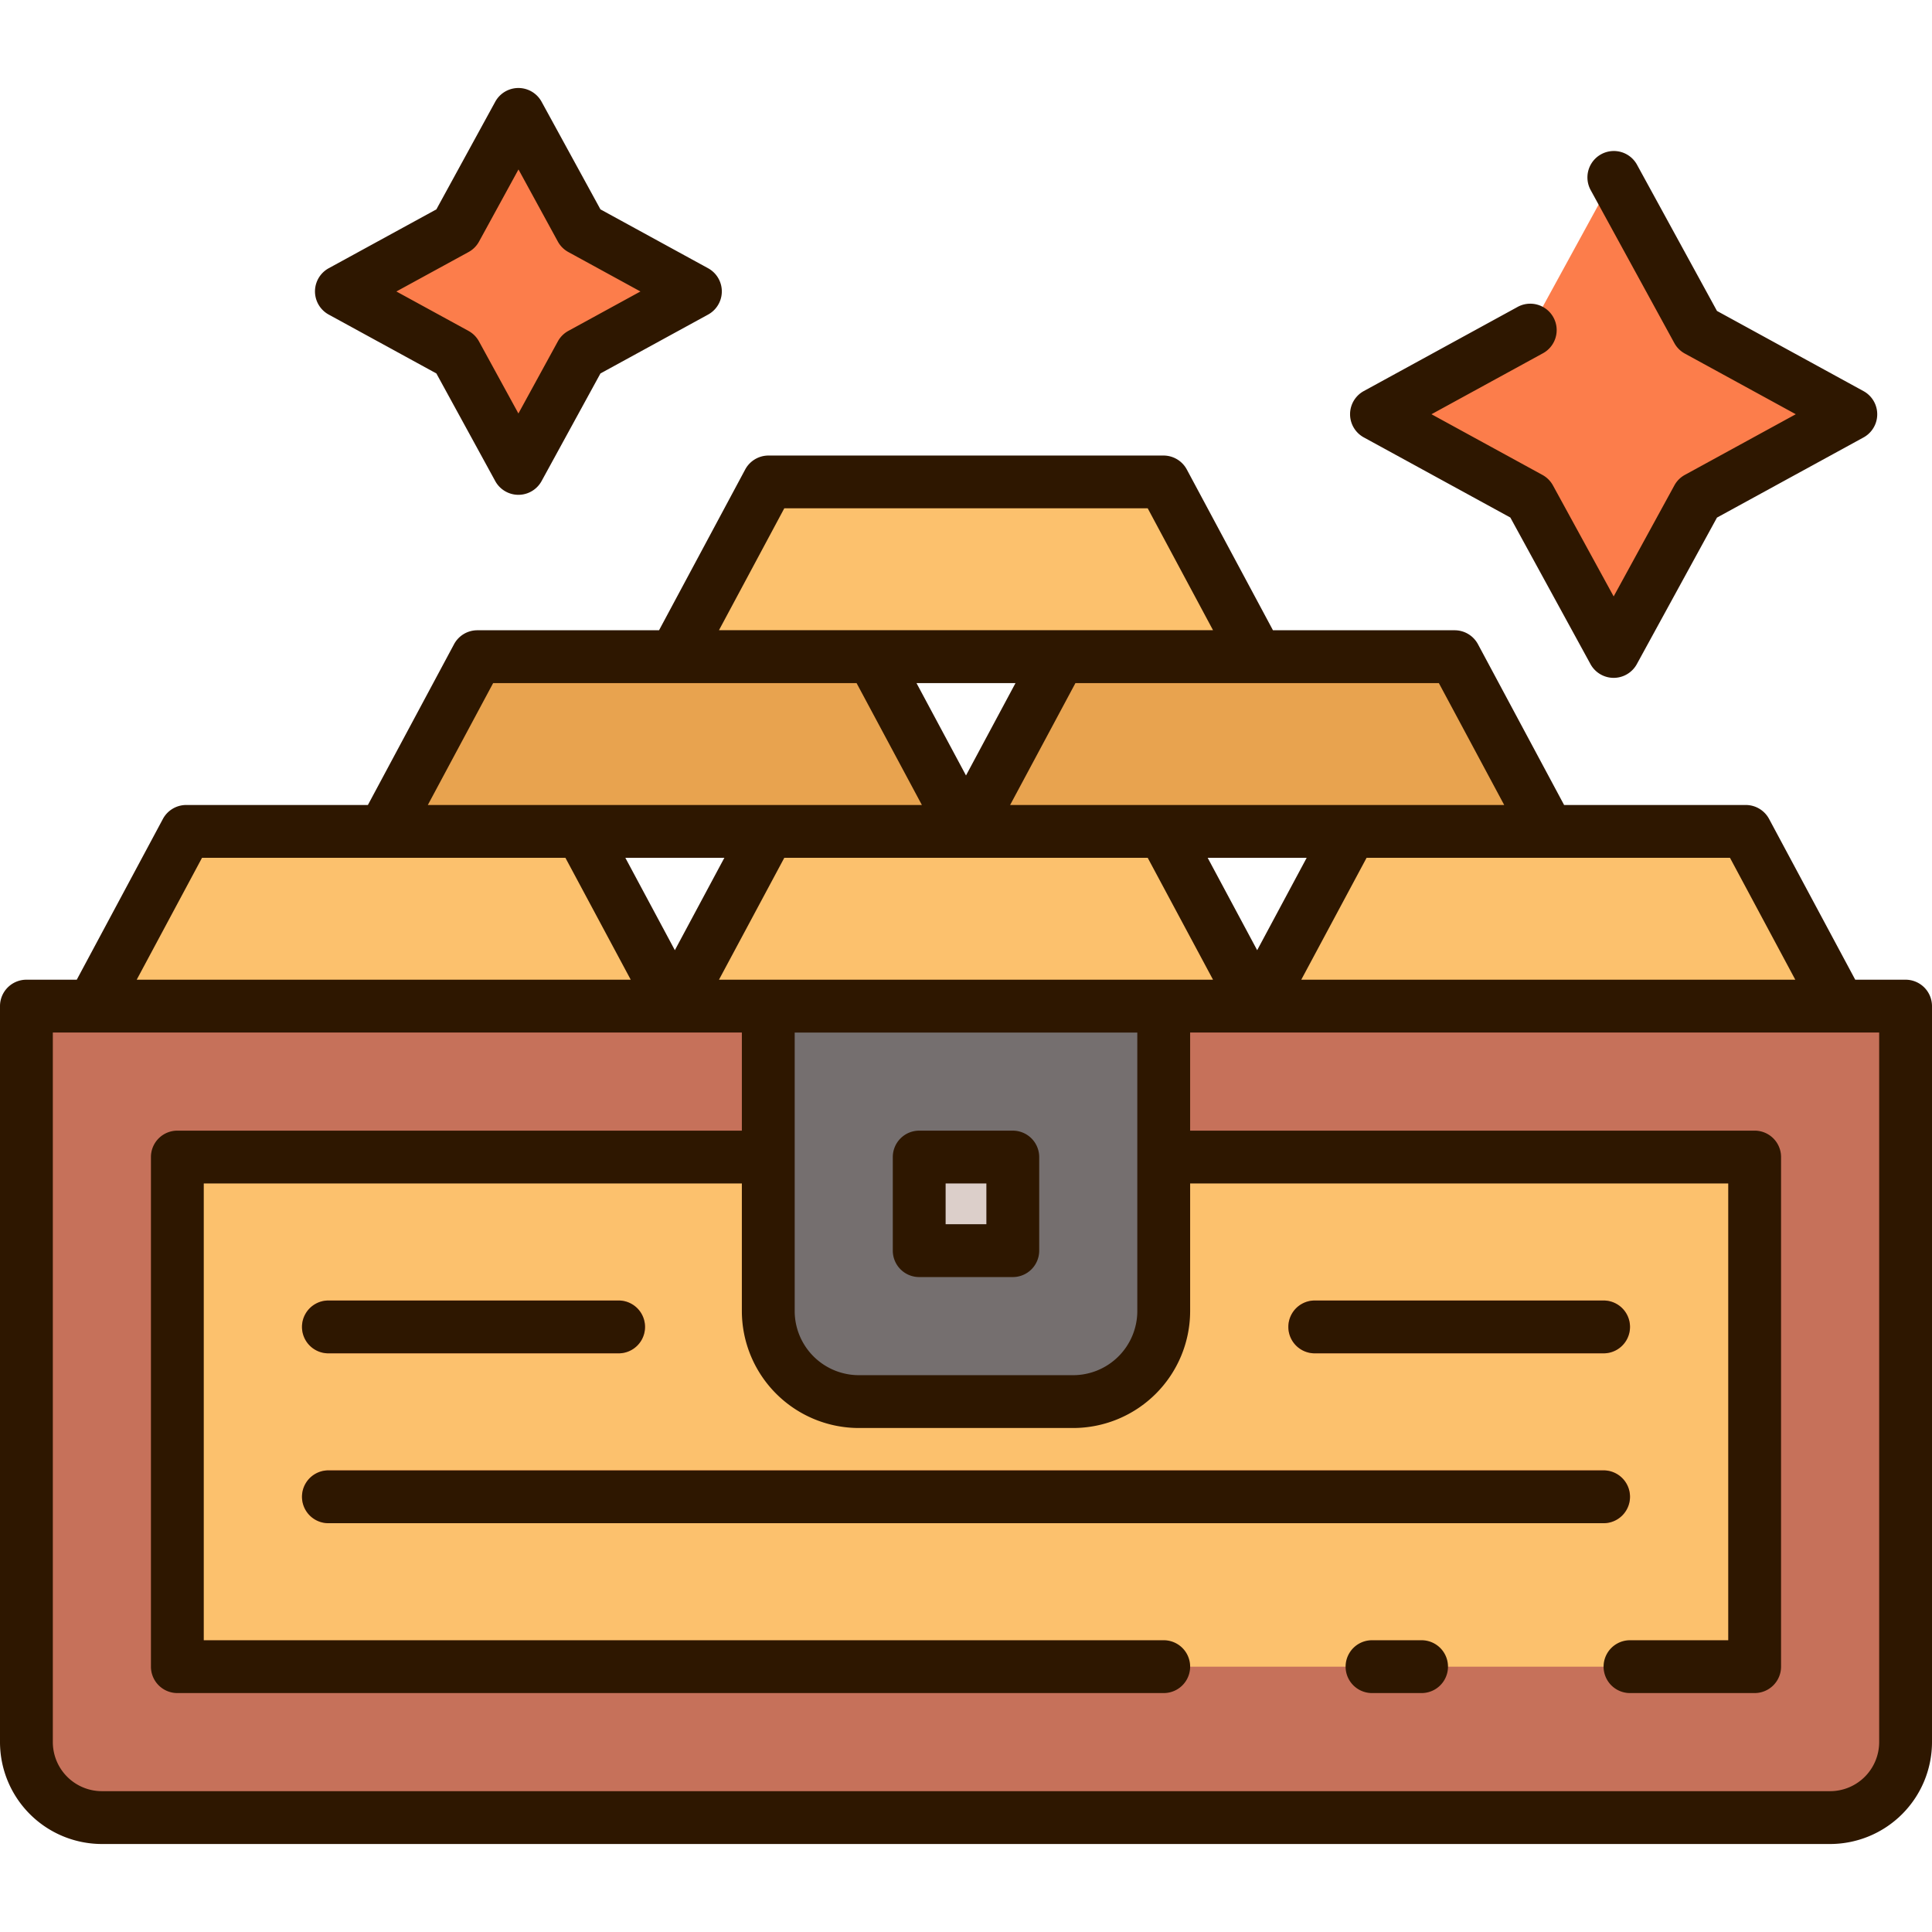 <svg height="24" viewBox="0 0 128 128" width="24" xmlns="http://www.w3.org/2000/svg"><g><g><path d="m1.75 66.658h124.5a0 0 0 0 1 0 0v48.762a5 5 0 0 1 -5 5h-114.5a5 5 0 0 1 -5-5v-48.762a0 0 0 0 1 0 0z" fill="#c6715a"/><path d="m50.9 66.66h26.2a0 0 0 0 1 0 0v20.2a6 6 0 0 1 -6 6h-14.2a6 6 0 0 1 -6-6v-20.2a0 0 0 0 1 0 0z" fill="#756f6f"/><path d="m60.9 76.66h6.199v6.199h-6.199z" fill="#dccfca"/><path d="m77.1 76.658v10.2a6 6 0 0 1 -6 6h-14.2a6 6 0 0 1 -6-6v-10.2h-39.15v33.762h104.5v-33.762z" fill="#fcc16d"/><path d="m106.242 89.662h-19.135a1.75 1.75 0 0 1 0-3.5h19.135a1.75 1.75 0 0 1 0 3.5z" fill="#fc7d4b"/><path d="m40.985 89.662h-19.227a1.75 1.75 0 1 1 0-3.5h19.227a1.75 1.75 0 0 1 0 3.5z" fill="#fc7d4b"/><path d="m106.242 100.916h-84.484a1.75 1.75 0 1 1 0-3.5h84.484a1.75 1.75 0 1 1 0 3.5z" fill="#fc7d4b"/><g fill="#fcc16d"><path d="m6.133 66.658h38.578l-6.202-11.575h-26.173z"/><path d="m83.289 66.658h-38.578l6.202-11.575h26.174z"/><path d="m121.866 66.658h-38.577l6.202-11.575h26.173z"/></g><path d="m64 55.082h-38.578l6.202-11.575h26.174z" fill="#e8a34f"/><path d="m102.578 55.082h-38.578l6.202-11.575h26.173z" fill="#e8a34f"/><path d="m83.289 43.506h-38.578l6.202-11.575h26.174z" fill="#fcc16d"/><path d="m101.354 21.888 5.555-10.157 5.555 10.157 10.158 5.555-10.158 5.556-5.555 10.157-5.555-10.157-10.158-5.556z" fill="#fc7d4b"/><path d="m30.2 15.161 4.146-7.581 4.146 7.581 7.581 4.146-7.581 4.146-4.146 7.58-4.146-7.58-7.581-4.146z" fill="#fc7d4b"/></g><g fill="#2e1700"><path d="m126.25 64.908h-3.336l-5.708-10.652a1.749 1.749 0 0 0 -1.542-.923h-12.038l-5.708-10.653a1.752 1.752 0 0 0 -1.543-.923h-12.038l-5.708-10.652a1.751 1.751 0 0 0 -1.543-.924h-26.172a1.751 1.751 0 0 0 -1.543.924l-5.708 10.652h-12.039a1.75 1.75 0 0 0 -1.542.923l-5.708 10.653h-12.038a1.752 1.752 0 0 0 -1.543.923l-5.707 10.652h-3.336a1.751 1.751 0 0 0 -1.75 1.75v48.762a6.758 6.758 0 0 0 6.75 6.75h114.5a6.758 6.758 0 0 0 6.75-6.75v-48.762a1.751 1.751 0 0 0 -1.75-1.75zm-7.307 0h-32.731l4.327-8.075h24.077zm-66.293 11.75v-8.248h22.7v18.449a4.255 4.255 0 0 1 -4.25 4.25h-14.2a4.255 4.255 0 0 1 -4.25-4.25zm-5.016-11.75 4.327-8.075h24.078l4.327 8.075zm-2.923-1.955-3.28-6.121h6.56zm35.3-6.121h6.56l-3.28 6.121zm19.646-3.5h-32.734l4.327-8.075h24.078zm-35.657-1.955-3.28-6.121h6.56zm-12.039-17.7h24.078l4.327 8.075h-32.732zm-19.289 11.58h24.078l4.327 8.075h-32.732zm-19.288 11.576h24.077l4.327 8.075h-32.731zm111.116 58.587a3.254 3.254 0 0 1 -3.25 3.25h-114.5a3.254 3.254 0 0 1 -3.25-3.25v-47.012h45.65v6.5h-37.4a1.75 1.75 0 0 0 -1.75 1.75v33.762a1.751 1.751 0 0 0 1.75 1.75h65.35a1.75 1.75 0 0 0 0-3.5h-63.6v-30.262h35.65v8.451a7.759 7.759 0 0 0 7.75 7.75h14.2a7.759 7.759 0 0 0 7.75-7.75v-8.451h35.65v30.262h-6.508a1.75 1.75 0 0 0 0 3.5h8.258a1.751 1.751 0 0 0 1.75-1.75v-33.762a1.75 1.75 0 0 0 -1.75-1.75h-37.4v-6.5h45.65z"/><path d="m60.9 84.609h6.2a1.751 1.751 0 0 0 1.75-1.75v-6.2a1.75 1.75 0 0 0 -1.75-1.75h-6.2a1.75 1.75 0 0 0 -1.75 1.75v6.2a1.751 1.751 0 0 0 1.75 1.75zm1.75-6.2h2.7v2.7h-2.7z"/><path d="m94.187 108.67h-3.287a1.75 1.75 0 0 0 0 3.5h3.283a1.75 1.75 0 0 0 0-3.5z"/><path d="m87.107 89.662h19.135a1.75 1.75 0 0 0 0-3.5h-19.135a1.75 1.75 0 0 0 0 3.5z"/><path d="m21.758 89.662h19.227a1.75 1.75 0 0 0 0-3.5h-19.227a1.75 1.75 0 1 0 0 3.5z"/><path d="m107.992 99.166a1.751 1.751 0 0 0 -1.75-1.75h-84.484a1.75 1.75 0 1 0 0 3.5h84.484a1.751 1.751 0 0 0 1.75-1.75z"/><path d="m90.356 28.979 9.708 5.309 5.31 9.712a1.75 1.75 0 0 0 3.07 0l5.31-9.708 9.707-5.309a1.75 1.75 0 0 0 0-3.071l-9.707-5.312-5.31-9.708a1.75 1.75 0 0 0 -3.07 1.68l5.555 10.157a1.747 1.747 0 0 0 .695.695l7.351 4.02-7.351 4.02a1.743 1.743 0 0 0 -.695.7l-4.02 7.35-4.02-7.35a1.746 1.746 0 0 0 -.7-.7l-7.35-4.02 7.35-4.02a1.75 1.75 0 1 0 -1.679-3.07l-10.154 5.554a1.75 1.75 0 0 0 0 3.071z"/><path d="m21.779 20.842 7.132 3.9 3.9 7.131a1.75 1.75 0 0 0 3.07 0l3.9-7.131 7.131-3.9a1.75 1.75 0 0 0 0-3.071l-7.131-3.9-3.9-7.131a1.75 1.75 0 0 0 -3.07 0l-3.9 7.131-7.132 3.9a1.75 1.75 0 0 0 0 3.071zm9.261-4.142a1.747 1.747 0 0 0 .7-.7l2.611-4.774 2.606 4.774a1.747 1.747 0 0 0 .7.7l4.774 2.611-4.774 2.61a1.75 1.75 0 0 0 -.7.7l-2.611 4.773-2.611-4.773a1.75 1.75 0 0 0 -.7-.7l-4.774-2.61z"/></g></g></svg>